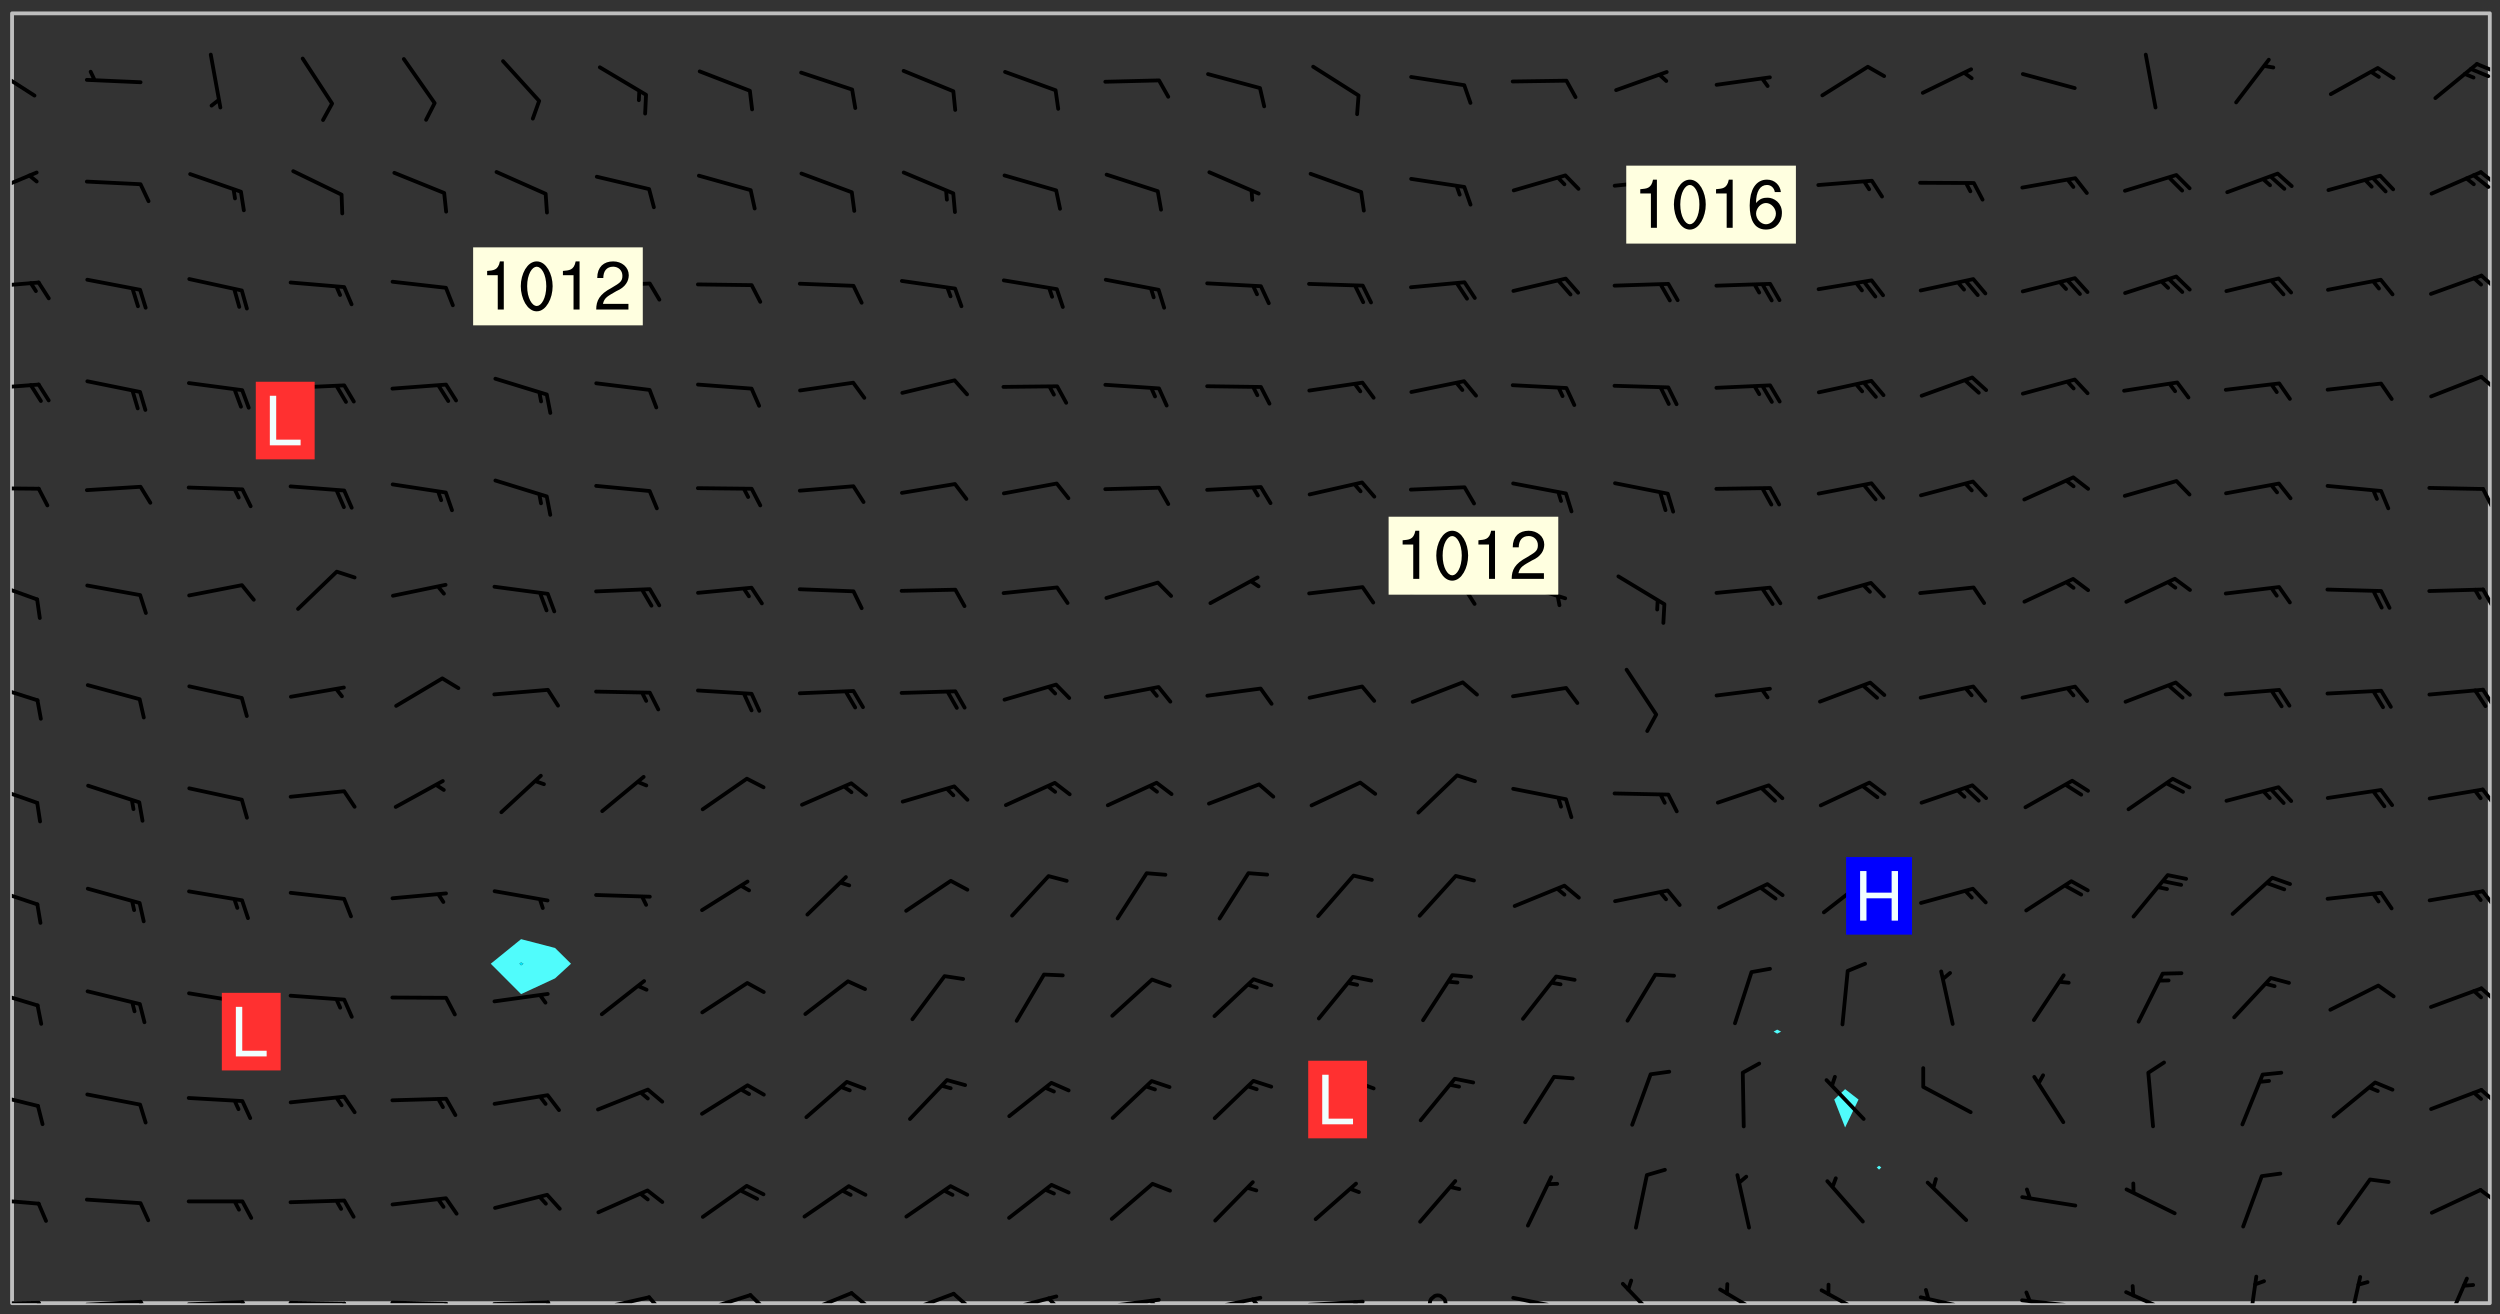 <svg xmlns="http://www.w3.org/2000/svg" role="img" xmlns:xlink="http://www.w3.org/1999/xlink" viewBox="142.45 309.95 326.84 171.84"><rect x="142.45" y="309.95" width="326.84" height="171.84" fill="#333333" stroke="none"/><defs><clipPath id="a"><path d="M144 311.672h1v168.656h-1zm0 0"/></clipPath><clipPath id="b"><path d="M144 311.672h324v168.656H144zm0 0"/></clipPath><clipPath id="c"><path d="M467 311.672h1v168.656h-1zm0 0"/></clipPath><clipPath id="d"><path d="M144 480h4v.328h-4zm0 0"/></clipPath><clipPath id="e"><path d="M147 480h2v.328h-2zm0 0"/></clipPath><clipPath id="f"><path d="M153 479h9v1.328h-9zm0 0"/></clipPath><clipPath id="g"><path d="M160 479h3v1.328h-3zm0 0"/></clipPath><clipPath id="h"><path d="M166 479h9v1.328h-9zm0 0"/></clipPath><clipPath id="i"><path d="M173 479h3v1.328h-3zm0 0"/></clipPath><clipPath id="j"><path d="M180 480h8v.328h-8zm0 0"/></clipPath><clipPath id="k"><path d="M187 480h2v.328h-2zm0 0"/></clipPath><clipPath id="l"><path d="M193 480h9v.328h-9zm0 0"/></clipPath><clipPath id="m"><path d="M200 480h3v.328h-3zm0 0"/></clipPath><clipPath id="n"><path d="M206 479h9v1.328h-9zm0 0"/></clipPath><clipPath id="o"><path d="M213 479h3v1.328h-3zm0 0"/></clipPath><clipPath id="p"><path d="M220 479h8v1.328h-8zm0 0"/></clipPath><clipPath id="q"><path d="M227 479h3v1.328h-3zm0 0"/></clipPath><clipPath id="r"><path d="M233 479h8v1.328h-8zm0 0"/></clipPath><clipPath id="s"><path d="M240 479h3v1.328h-3zm0 0"/></clipPath><clipPath id="t"><path d="M247 478h8v2.328h-8zm0 0"/></clipPath><clipPath id="u"><path d="M253 478h3v2.328h-3zm0 0"/></clipPath><clipPath id="v"><path d="M260 478h8v2.328h-8zm0 0"/></clipPath><clipPath id="w"><path d="M266 478h4v2.328h-4zm0 0"/></clipPath><clipPath id="x"><path d="M273 479h8v1.328h-8zm0 0"/></clipPath><clipPath id="y"><path d="M279 479h2v1.328h-2zm0 0"/></clipPath><clipPath id="z"><path d="M286 479h9v1.328h-9zm0 0"/></clipPath><clipPath id="A"><path d="M292 479h2v1.328h-2zm0 0"/></clipPath><clipPath id="B"><path d="M300 479h8v1.328h-8zm0 0"/></clipPath><clipPath id="C"><path d="M305 479h3v1.328h-3zm0 0"/></clipPath><clipPath id="D"><path d="M313 479h8v1.328h-8zm0 0"/></clipPath><clipPath id="E"><path d="M319 479h2v1.328h-2zm0 0"/></clipPath><clipPath id="F"><path d="M329 479h3v1.328h-3zm0 0"/></clipPath><clipPath id="G"><path d="M340 479h8v1.328h-8zm0 0"/></clipPath><clipPath id="H"><path d="M354 477h6v3.328h-6zm0 0"/></clipPath><clipPath id="I"><path d="M367 478h7v2.328h-7zm0 0"/></clipPath><clipPath id="J"><path d="M380 478h7v2.328h-7zm0 0"/></clipPath><clipPath id="K"><path d="M393 479h8v1.328h-8zm0 0"/></clipPath><clipPath id="L"><path d="M393 478h2v2.328h-2zm0 0"/></clipPath><clipPath id="M"><path d="M406 479h9v1.328h-9zm0 0"/></clipPath><clipPath id="N"><path d="M407 478h2v2.328h-2zm0 0"/></clipPath><clipPath id="O"><path d="M420 478h8v2.328h-8zm0 0"/></clipPath><clipPath id="P"><path d="M436 476h2v4.328h-2zm0 0"/></clipPath><clipPath id="Q"><path d="M449 476h3v4.328h-3zm0 0"/></clipPath><clipPath id="R"><path d="M461 476h5v4.328h-5zm0 0"/></clipPath><clipPath id="S"><path d="M144 466h4v2h-4zm0 0"/></clipPath><clipPath id="T"><path d="M466 465h2v3h-2zm0 0"/></clipPath><clipPath id="U"><path d="M144 452h4v3h-4zm0 0"/></clipPath><clipPath id="V"><path d="M466 452h2v3h-2zm0 0"/></clipPath><clipPath id="W"><path d="M144 439h4v3h-4zm0 0"/></clipPath><clipPath id="X"><path d="M466 438h2v4h-2zm0 0"/></clipPath><clipPath id="Y"><path d="M144 425h4v4h-4zm0 0"/></clipPath><clipPath id="Z"><path d="M466 426h2v3h-2zm0 0"/></clipPath><clipPath id="aa"><path d="M144 412h4v4h-4zm0 0"/></clipPath><clipPath id="ab"><path d="M466 412h2v4h-2zm0 0"/></clipPath><clipPath id="ac"><path d="M144 399h4v3h-4zm0 0"/></clipPath><clipPath id="ad"><path d="M466 399h2v4h-2zm0 0"/></clipPath><clipPath id="ae"><path d="M144 385h4v4h-4zm0 0"/></clipPath><clipPath id="af"><path d="M466 386h2v4h-2zm0 0"/></clipPath><clipPath id="ag"><path d="M144 373h4v2h-4zm0 0"/></clipPath><clipPath id="ah"><path d="M466 373h2v4h-2zm0 0"/></clipPath><clipPath id="ai"><path d="M144 359h4v3h-4zm0 0"/></clipPath><clipPath id="aj"><path d="M466 358h2v4h-2zm0 0"/></clipPath><clipPath id="ak"><path d="M144 346h4v2h-4zm0 0"/></clipPath><clipPath id="al"><path d="M466 345h2v3h-2zm0 0"/></clipPath><clipPath id="am"><path d="M144 332h4v4h-4zm0 0"/></clipPath><clipPath id="an"><path d="M466 332h2v3h-2zm0 0"/></clipPath><clipPath id="ao"><path d="M465 332h3v3h-3zm0 0"/></clipPath><clipPath id="ap"><path d="M144 318h4v5h-4zm0 0"/></clipPath><clipPath id="aq"><path d="M466 318h2v2h-2zm0 0"/></clipPath><clipPath id="ar"><path d="M465 318h3v3h-3zm0 0"/></clipPath><g id="as" clip-path="url(#clip1)"><path fill="#fff" fill-opacity="0" fill-rule="evenodd" d="M0 0h1000v1000H0zm0 0"/><path fill="#d3d3d3" fill-opacity="0" fill-rule="evenodd" d="M162.152 355.867l-.234.293.059.234.117.172.176.234.293.348.113.059.117-.172.059-.234.176-.176.465-.176h.699l.234.293.289.816.059.176.176.23.352.234.699.699.172.176.234.348.234.41.289.582.41.465.23.234.234.176.117.23.176.293.172 1.164v.234l.059.289.059.117.117.117.348.41.117.172.176.176.176.234.117.172.172.352.059.234.234.406.234-.059-.176.176-.059.93h-.582l-.234-.113-.348.113-.117.117-.059.293-.059.176-.117.172-.465.293-.059.234-.059.113v.645l.059.172v.41l.059.059v.406l.059.406.117.176.059.059.23.641-.059.293v.699l-.059.582v.234l-.059.23-.055.352v1.922l.055.117h.426l-.367.117-.023.352.891 1.168 1.742.539 1.34.359v.539l.09.809.535.715 1.52.27.891-.086.09 1.164.535.18 1.16-.18 2.055-.984 1.16-.363 1.879-.176 1.695-.18-.18.719-1.516.086-1.25.09-.805.27-1.074.809.27.719.535.898-.18.625-.266.809.266 1.078.625.898.805.18 1.25-.18-.266.723.098.504.055.293v.172l.059.293v.406l.176.117.352.117h.406l.293-.176.113-.117.059-.117.117-.23.059-.176.352-.465.23-.176.176-.059.176.059.059.176.117.988.055.469.059.172.117.234.176.059.816.059h.289l.117.234.059.406.059.352v1.105l.117.293.117.348.289.699.176.352.582.754.352.176.172.059.469.234.641.465.348.234.293.176.293.055.23.062.816.348.293.176.113.172.352.352.117.176.523.641v.289l.059.352v.348l.059.352.059.289.117.059.172.059h.176l.582.234.176.117.176.289.176.234.113.234.293.23.117.117v.41l.059.055.289.234.234.117.059.117.117.172.059.117.23.234.059.176.234.059.117.059-.117.113-.059.117v.117l-.117.293-.117.289v.582l.176.117.117.059.059.117.117.117.113.059.176.348.059.352.059.406v.176l-.059.176-.117.699v.172l.117.176.293.293h.406l.176.117.117.172.117.293v.234h-.527l-.23-.234h-.234l-.176.059-.059.699.059.348.117.176.176.41.117.23.289.469.176.055h.523l.234.059.758.641.059.293v.234l.059.059.23.348v.352l-.117.172v.293l.293.289.293.176.172.059.293.176.293.117.582.406.289.234.293.176.219.16.016.012.23.176.641.523.176.234.117.176.176.176.113.172v.641l.117.176.469.117.582.117.234.059.23.113.293.117.113.059.586.352.289.172.176.062.176.055.176.059.699.352.289.176.234.055.289.176.234.117.641.406.293.117.172.059.234.059.41.059.23.059.234.117.059.172-.41.176.469.059.059.293.113.234.176.055.234.059.176.059.406.117.641.234.117.172.059.234v.176l-.059.117-.059.406.234.234.117.059.348.117.641.23.176.117.289.117.176.176.234.465.582 1.105.176.176.348.176.176.117.352.117 1.047.523.234.059.465.113.293.059.465.176.758.582.234.234.348.465.176.176.289.234.816.699.293.176.289.289.293.176.293.289.695.641.176.176.293.234.289.234.469.289.641.582.348.234.234.293.348.348.352.465.934.992.348.406.117.176.234.059.113.117.645.176.23.113.234.059.293.176.23.117.934.699.406.406.234.176.406.176.234.117.816.348.348.234.234.117.293.289.23.117.758.352.352.172.23.059.293.117.234.059.871.176h.816l.469.23.172.059.875.699.465.117.293.059.176.059.23.059.469.059.348.059.352.059.406.059h.293l.172.059v.23l.176.176h.293l.348.059.352.059.699.117h.641l.465-.234.293-.176.172-.117.41-.172.289-.176.934-.465.469-.293.523-.293.465-.172.465-.176 1.051-.465.289-.117.41-.117.289-.117.527-.176 1.516-.699.582-.348.289-.059.293-.059.348-.117.875-.23.352-.117h.113l.234-.059.875-.234.234-.059h.812l.352-.059.816-.117.172-.059.352-.055.293-.059.23-.059.816-.176.176-.059h.348l.234-.059.465-.117.758-.172.234-.059h.348l.41-.117.289-.059 1.285-.059h.289l.41-.059.23-.059h.176l.875-.117h.406l.41-.117h.348l.352-.113.871-.059h1.75l1.047.289.41.117.289.117.352.117.289.117 1.051.172.289.059h.293l.293.059.172.059.41.059.172.059.117.059h.117l.117.059.352.059h.113l.41.066 1.922.395 1.926.395 1.52.449 1.695.719 2.145.805 1.605-.719 1.43-.805 1.16-1.078 1.25-.449 3.035-.719 1.875-.359 2.145-1.348 2.234-1.254 2.5-1.258 1.695-.449 1.785-.18 1.16-.27.625.539 1.34-.27.715-.988.984-1.344.445-.18.805-.359 1.875-.539 1.785-.449 1.25-.27 1.16-.09 1.699-.09 1.961-.27 1.25-.09h.539l.625-.09h.891l2.145-.18 2.41-.18 2.59-.09 1.695.18 1.609.09 1.43.359 1.16.719 1.875.988 1.16 1.527.266.715.629.09.355.898.535.539.535 1.527 1.074.359h.535l-.805.535.09 1.707.715 2.695.891.805.895.988.715 1.258 1.785.539 1.52-.18.355 1.344 1.609-.805.98-.539.27.27.316-.215.219-.145.801.449.449-.359h.355l.535-.27.539-.719.535-.27.625-.988 1.16.449.84.371 1.395.617 1.695-.18h1.605l1.785.09.18-1.707.535-1.344.805.27.492.848.402.406-.09.539v.359l.715.449.711-.27h1.43l.359.988.445 1.258.715 1.344 1.25.629 1.695.629.715-.18.18-.539.98-.09.449.359.086 1.258-.266.629-.535.18v.539l.715.984.266.539.984.988.801 1.078-.266.359-.09.898-.625 2.332-.355 2.066-.09 1.793-.18.719-.09.539v1.438l-.98 1.883-.359 1.707-.535.898-.805 1.168-.266.539 2.055 1.254.086.359-.355.539-.09-.18v.809l.09 1.438-.445.715-1.074.094-.266.715.535.898.805.719 1.16.809 1.34.27.445.359-.355.449-1.789-.09-1.25-.449-.715-.719-.625-.09-.176 3.59-.188 1.309h89.359V311.703h-55.27v49.082l.762.125 3.289.543 2.023 2.836v2.754l2.352.332 2.348.332h4.051l-1.379 4.16-2.023.707-2.023.703-.543.344-2.594 1.617-.188.117-2.023-2.078-.73-2.742-2.672-2.078-1.375-3.5-.066-.082-1.957-2.672 2.75-1.418v-49.082H294.422v91.414l.117.031.133.012.074.074.105.047.09.059.086.059.09.059.297.297.059.09.031.117.027.117.016.137-.031.117-.059.09-.059.086-.043.105-.047.102-.027.121v.145l.176.27.148.148.074.086.074.074.043.105.062.09.059.086.043.105.059.09.047.102.043.105.059.086.117.18.074.074.062.086.059.09.043.105.059.09.059.086.062.09.059.09.043.102.117.18.074.074.059.086.074.074.09.059.105.047h.148l.133-.016.133.016.102-.047.074-.074.047-.102-.016-.133v-.148l-.047-.105-.027-.117-.047-.102-.027-.121-.043-.102-.062-.09-.043-.102-.043-.105-.031-.117-.016-.133-.012-.137.086-.059.059-.086.121-.031.043.105.016.133v.117l.059.102.059.09.09.059.148.148.059.09.043.105-.012.102.086.059.105.047.086.059.09.059.074.074-.117.027-.105.047-.086.059-.074.074-.059.09-.062.086-.027.121-.047.102-.043.105-.031.117-.012.133-.016.133v.148l.027.117.047.105.043.102.059.09.074.074.09.059.074.074.09.059.059.09.043.105.047.102.117.031.133.016h.148l.117-.031.105.043.043.105.047.102.027.121L299.5 410l.027.117.031.121.027.117.105.043.102.047.133-.016.148.148.062.086.074.074.07.074.09.062.105.043.102.043.117.031.137.016.117-.031.074-.074.027-.117-.012-.133-.031-.121-.027-.117.043-.105h.117l.09.062.117.027h.148l.133.016h.148l.133.016.133-.016h.148l.133-.016.133-.012.137.012.117-.027.133-.016.191-.059-.059.176-.016.133-.027.121-.016.133-.059.086-.133.016-.105.047-.105.043-.117.031-.117.027-.266.031h-.148l-.133.016-.074.074.059.086.148.148.117.18.074.07.09.062.09.059.086.059.09.059.102.043.105.062.105.043.086.059.105.047.102.043.18.117.059.09-.043.102-.047.105.016.133.223.223.059.09.043.102.031.121.043.102.016.133.031.117.012.137.031.117.148.148.102.043.105.043.117.031.133.016.137.016h.117l.117-.031.09-.059.043-.105.047-.102.043-.105.031-.117.012-.133v-.148l-.012-.133-.016-.133-.031-.117-.043-.105-.047-.105-.043-.102-.043-.105-.016-.133.016-.133.027-.117.031-.117.027-.121.047-.102.09-.059.086-.062.074-.074.09-.059.223-.223.059-.086.074-.074.117-.18.059-.086v-.148l-.074-.074-.102-.047-.105-.043-.102-.043-.059-.09-.047-.105-.027-.117.09-.059.117-.031.102-.043.18-.117.148-.148.012-.133-.012-.105-.09-.059-.133.016h-.148l-.133.016-.133-.016-.121-.031-.086-.059-.074-.074-.059-.09-.062-.086-.117-.18-.059-.086.031-.121.086-.059.121-.031.059-.086v-.121l-.031-.117-.059-.09-.059-.086-.047-.105-.027-.117-.016-.133.059-.09.074-.074.09-.059.117-.18.074-.074.059-.086.148-.148.121-.031.133-.016.133.016.074.074.043.105.016.133-.031.117-.117.031-.133.012-.148.148-.043.105-.047.102-.027.121-.031.117v.148l.031.117.043.105.059.09.074.07.074.074.117.031.121.027.117-.027.133-.016h.117l.09.059.074.074.047.105.059.086.102.047.133.016.105.043.086.059-.012.105-.074.074-.18.117-.059.09-.09.059-.07.074-.074.074-.062.09-.027.117-.016.133.016.133-.016.133v.148l.016.133.027.117.031.121.074.074.09.059.086.059.09.059.117.031v.086l-.102.047-.09.059-.266.031-.117.027h-.148l-.105.043-.102.047-.059.09-.062.234-.012.133-.031.121-.016.133v.293l-.012.133.012.137.016.133.133.016.133.012.121.031.086.059.074.074.047.105.043.102.016.133v.445l-.016.133v.445l.031.266.027.117.016.133.031.117.086.211.031.266v.148l-.031.117-.027.117-.031.121-.027.117-.031.117-.031.121-.012.133-.016.133.09.059.117-.031.102.016.047.105-.031.266v.441l-.043.105-.047.105-.043.102-.043.105-.059.086-.031.121-.043.117-.031.117-.016.133.016.133.059.09.105.047.086.059.059.086-.012.137-.031.117-.043.102v.445l-.016.133v.148l-.031.117-.043.105-.027.117-.047.105-.043.102-.031.121-.027.117-.031.133-.031.117-.027.117-.043.105-.031.117-.031.121-.012.133-.016.133v.297l.027.117v.148l.047.398.027.117.059.09.121.031h.148l.133-.016.059.09v.117l-.059.09-.09.059-.102.043-.105.047-.09.059-.086.059-.137.016-.117-.031-.133-.016-.102.047-.062.086-.012.137-.016.133-.031.117-.027.117-.016.133-.031.121v.297l.016.133.031.117v.148l.012.133v.148l-.027.117-.047.102-.027.121-.031.117-.059.09-.074.074-.102.043-.105.047-.117.027-.121.031-.102-.047.059-.086.105-.047.027-.117.031-.117.027-.121.031-.117v-.148l.016-.133-.031-.117-.043-.105-.105.016-.074.074-.102.043-.09.062-.074.074-.043.102-.016.133-.031.117L304.25 426l-.031.117-.027.117-.031.121-.027.117-.031.117-.043.105-.09.059h-.09l-.117-.031-.031-.086.016-.137-.031-.117v-.148l-.012-.133v-.148l-.062-.234-.027-.121-.043-.102-.047-.105-.059-.086-.059-.09-.043-.105-.062-.086-.148-.148-.07-.074-.105-.047-.105-.043-.102-.043-.297-.297-.09-.074-.086-.059-.105-.043-.09-.062-.086-.059-.105-.043-.09-.059-.086-.062-.074-.07-.105-.047-.086-.059-.105-.043-.09-.062-.102-.043-.105-.043-.086-.059-.105-.047-.105-.043-.102-.047-.09-.059-.102-.043-.105-.043-.09-.062-.117-.027-.133-.016-.133.016H299.75l-.133.016-.117-.031-.09-.059-.074-.074-.09-.059-.102-.047h-.148l-.121-.027-.102-.043-.074-.074-.117-.18-.09-.059-.102-.043-.09-.062-.105-.043-.09-.059-.086-.059-.105-.047-.059-.086-.059-.09-.043-.105-.047-.102-.074-.074-.086-.059-.074-.074-.09-.059-.223-.223-.043-.105-.031-.266.105-.043h.145l.105.043.074.074.09.059.086.059.105.047.09.059.148.148.07.074.148.148.062.086.074.074.086.059.074.074.09.062.09.059.086.059.27.176.102.047.105.043.102.043.047-.074.059-.086.074-.074.07-.074.105.043.074.074.059.09.043.102.047.105.043.105.121.027.117-.027.074-.09.043-.105.059-.09.074-.074.105-.043.117-.027.133.012.09.059.148.148.059.09.043.105.047.102.043.105.043.102.105.047.105.043.133.016.086-.059.059-.09.074-.074.105-.043.117.027.105.047.102.043.105.043.102.047.18.117v.117l-.016.133.016.133.016.137.059.086.102.047.121.027.117.031h.148l.117-.031.059-.09.18-.117.059-.09.074-.074.059-.086.117-.18.18-.117.117.031.09.059.043.074-.016.133v.117l.09.059h.148l.133-.016.133-.012.266-.031.105-.043.117-.031.121-.027.074-.074.07-.074.062-.09-.016-.105-.047-.102-.102-.043-.105-.016-.117.027-.266.031h-.148l-.074-.074-.09-.059-.117-.031-.117-.027-.133-.016h-.148l-.133.016h-.297l-.105-.047-.148-.148-.043-.102-.059-.09.223-.223.086-.059.105-.043.117-.031.133-.016.133.016.137.016.102.043.133-.012.09-.062.102-.043.062-.09-.047-.102-.09-.059-.117-.031-.102-.043-.059-.09-.062-.09v-.117l.016-.133.105-.047.074-.07v-.121l-.09-.059-.031-.117.09-.059.074-.074.043-.105.059-.09.047-.102.016-.133v-.148l-.047-.105-.043-.102-.09-.059-.133-.016-.102-.043-.137-.016-.117-.031h-.445l-.133-.016-.133-.012-.133-.016-.117-.031h-.148l-.133-.016-.133-.012-.266-.031-.121-.043-.086-.059-.074-.074v-.148l.012-.133.105-.047.102-.043.133-.016h.152l.133-.016h.293l.121.031.102.043.09.059.234.062.121-.047.09-.059.102-.043.133-.016.105.043.102.047.133.012.121-.027h.145l.121-.031.117-.027.105-.047.074-.074.086-.059.148-.148.059-.086.047-.105.027-.117.016-.105-.102-.043-.09-.059-.117-.031-.105-.043-.09-.062-.074-.086-.074-.074-.102-.043-.105-.047-.102-.043-.059-.09-.047-.102-.086-.211-.062-.086-.059-.09-.074-.074-.086-.059h-.27l-.117.031-.09.059-.102.043-.133.016-.105-.016-.027-.117-.062-.09-.117-.031-.102-.043-.148-.148-.031-.117-.016-.105.074-.074.18-.117.117-.027.117-.031.137.016.102.043.105.043.102.047.105.043.117.031.133.016.117.027.133.016.105-.016.09-.059-.074-.074-.105-.043-.074-.074-.074-.09-.148-.148-.086-.059-.09-.059-.074-.074-.09-.059-.102-.047-.121-.027-.102-.047-.105-.043-.117-.031-.102-.043-.121-.031h-.148l-.117.031-.105.043-.086.062-.18.117-.086.059-.09.059-.105.047-.086.059-.105.043-.102.043-.105.047-.074.074-.059.09-.059.086-.047.105-.059.086-.074.074-.133-.012-.117-.031h-.117l-.074.074-.09.059-.074.074-.09.059-.086.059-.105.047-.102.043-.137.016-.102-.043-.148-.148-.105-.047h-.086l-.105.047-.102.043-.121.031-.117-.031-.074-.074v-.117l.031-.121.074-.07.059-.09.074-.074.117-.031.105-.043h.293l.133-.016.137-.016.102-.043.09-.059.102-.047.09-.059.133-.012.09.059.133.012.09-.059.086-.059.105-.043.09-.059.086-.062.09-.059.148-.148.059-.086.059-.09.105-.043.133-.016.117.027.121.031.059-.059.059-.09.031-.266.027-.117.105.012.133.016.102-.043.09-.059.059-.09.074-.074.059-.09.047-.102.012-.133-.012-.133-.047-.105-.148-.148-.059-.09-.059-.086-.043-.105v-.445l.016-.133v-.148l.012-.133-.059-.059-.09.059-.102-.043-.18-.117-.086-.059-.062-.09-.059-.09-.074-.074-.086-.059-.121.031-.102.012-.105.047-.086.059-.105.043-.148.148-.09.059-.086.059-.09.062-.105.043-.133.016v-.121l.105-.043.117-.031.074-.07.043-.105v-.148l-.027-.117-.148-.148-.133-.016h-.148l-.117.031-.105.043-.102.043-.09.062-.117.027-.074-.074.012-.133-.043-.102-.043-.105-.09-.059-.117.027-.121.031-.117.031-.102.043-.121.031-.102.043-.105.043-.09.059-.102.016v-.117l.016-.133-.059-.09-.074.043-.148.148-.059.09-.074.074-.047.105-.043.102-.074.074-.059.09-.074.074-.059.086-.074.074-.09.062-.074.07-.074.074-.102.016-.133.016-.105-.043v-.121l.148-.148.043-.102.059-.09.047-.102.043-.105.059-.09.031-.117.043-.102.031-.121.027-.117.047-.105.043-.102.043-.105.074-.07.09-.062.09-.059.102-.043h.297l.266-.031.105-.043-.074-.074-.117-.031-.105-.043-.09-.059-.102-.047-.09-.059-.102-.043-.105-.043-.09-.062-.086-.059-.105-.043-.102-.043-.121-.031-.117-.031-.102-.043L297.5 410.25l-.102-.043-.09-.059-.043-.105-.016-.133.102-.043.133-.016.137.016.133-.016.102-.043.059-.09.016-.105-.09-.059-.074-.074-.102-.043-.09-.059-.148-.148-.043-.105-.016-.133v-.293l-.059-.09-.09-.059-.074-.074-.043-.105-.031-.117-.059-.09-.074-.074-.117-.027-.074-.074-.09-.059-.09-.062-.086-.059-.074-.074-.059-.086-.047-.105-.086-.059-.148-.148-.195-.059-.133.016-.102.043-.074.074-.047.102-.043.105-.059.09-.059.086-.297.297-.09.059h-.086l-.062-.086-.043-.105.031-.117.059-.09.027-.117-.012-.133-.09-.062-.105.047-.117.027-.117.031-.27.176-.102.047-.117.027-.105.047-.09.059-.102.043-.059-.086-.047-.105.016-.133.047-.105.07-.074.074-.07.059-.09v-.148l-.043-.105h-.238l-.102.047-.031.117-.027.117-.031.121-.074.043-.133.016-.074-.047-.043-.102-.043-.105-.047-.102-.043-.105-.121.031-.102.043-.133.016-.117.031-.105.043-.09.059-.102.047-.121.027-.133.016-.102-.043-.059-.09-.047-.105-.043-.102-.043-.105v-.117l.059-.09.086-.059.18-.117.102-.047.105-.043.105-.059.102-.043.09-.062.102-.043.105-.059.102-.047.09-.059.105-.043.102-.043.09-.062.102-.043.137-.016.117.031.102.043.121.031.102.043.105.047.102.043.105.043.102.047.105.043.102.043.105.047.086.059.105.043.117.031.105.043.102.047.09.059.105.043.102.043.105.047.117.027.102.047.121.027h.148l.086-.059.016-.102.059-.09-.027-.117-.074-.074-.117-.18-.074-.074-.09-.074-.18-.117-.086-.059-.105-.043-.102-.047-.27-.176-.059-.09-.074-.074-.059-.09-.043-.102-.031-.117-.016-.137v-.562l-.012-.133-.016-.133-.031-.117-.016-.133-.012-.133-.031-.121-.223-.223-.059-.086-.016-.105.031-.117.133-.016v-91.414H172.992v1.453l-.059.234-.352 1.051-.172.523-.117.348-.176.41-.117.172-.234.293-.23.059h-.352l-.117.059-.23.406v.293l.117.176.23.23.117.234.641.758.293.465.176.234.23.352.234.348.641.816.176.465.172.41.117.695.176.469.117 1.398.059.465v.875l.117 1.047v4.781l-.059.465-.352 1.281-.176.523-.113.41-.352.93L172.934 336l-.234.582-.117.176-.172.348-.176.406-.352.816-.059.293-.113.293-.117.289-.059.176-.117.875-.059.406-.059.117-.059.176-.059.172-.23.527-.117.172v.234l-.117.234-.059.172-.176.586v.289l-.059.176v.293l-.059.113-.059.527v.172l-.055.234v2.621l-.176.816-.117.176-.176.234-.117.172-.113.234-.586.934-.23.289-.293.465-.176.234-.289.352-.352.699-.113.23-.176.41-.176.23-.406.527-.816.699-.293.172-.289.234-.176.117-.176.176-.523.406-.527.176-.172.176-.234.055-.641.176h-.758m12.211 31.023l-1.074.449.359.895 1.25-.715.445-.539-.98-.09"/><path fill="#d3d3d3" fill-opacity="0" fill-rule="evenodd" d="M201.508 416.598h-.895l.449.629.98.359.805-.09.445-.988-.176.09-.715-.355-.895.355m154.621 59.07l-.059-.523v-.293l.113-.293.059-.23.469-.469h.113l.117-.113.117-.059h.176l.234-.059h.348l.234.059.117.059.23.172.059.176.117.582v.293l-.117.176-.172.289-.176.176-.527.523-.23.234-.117.059h-.176l-.117-.059-.406-.293-.176-.117-.117-.059-.059-.113-.055-.117m6.641-10.957l-.059-.172v-1.109l.059-.172.176-.059.172-.059h.176l.234-.059.117.059.059.699-.059.172-.117.176-.117.059-.234.523-.113.059h-.234l-.059-.117m9.613-14.391l-.117-.176v-.699l.293-.875.117-.172.176-.352.113-.23.117-.293.352-.758.117-.23.172-.234h.176l.117-.059h.641l.117.059.234.234.172.113.352.293.117.117.113.176v.113l.117.059.117.117v.699l-.059.176v.23l-.059.176-.348 1.051-.117.23-.117.234-.117.059-.23.234-.641.289h-.875l-.41-.117-.641-.465"/><path fill="none" stroke="#bebebe" stroke-linecap="round" stroke-linejoin="round" stroke-miterlimit="10" stroke-width=".5" d="M467.957 311.695H144.027v168.625h323.93v-168.625"/><g clip-path="url(#a)"><path fill="#fff" fill-opacity="0" fill-rule="evenodd" d="M144 475.891v4.438h.004H144V311.672h.004H144v164.219"/></g><g clip-path="url(#b)"><path fill="#fff" fill-opacity="0" fill-rule="evenodd" d="M144.004 480.328V311.672h66.57v121.059l-3.965 3.215 3.965 3.973 4.441-2.059 2.086-1.914-2.086-2.062-4.441-1.152v-121.059h164.219V444.559l-.465.262.465.266.512-.266-.512-.262V311.672h8.879v140.668l-1.422 1.359 1.422 3.652 1.754-3.652-1.754-1.359V311.672h4.438v150.684l-.301.219.301.289.293-.289-.293-.219v-150.684h79.887v168.656H144.004"/></g><path fill="#50fcfc" fill-rule="evenodd" d="M210.574 439.918l-3.965-3.973 3.965-3.215v3.039l-.215.176.215.215.309-.215-.309-.176v-3.039l4.441 1.152 2.086 2.062-2.086 1.914-4.441 2.059"/><path fill="#00e8fc" fill-rule="evenodd" d="M210.574 436.16l-.215-.215.215-.176.309.176-.309.215"/><path fill="#50fcfc" fill-rule="evenodd" d="M374.793 445.086l-.465-.266.465-.262.512.262-.512.266m8.879 12.266l-1.422-3.652 1.422-1.359 1.754 1.359-1.754 3.652m4.438 5.512l-.301-.289.301-.219.293.219-.293.289"/><g clip-path="url(#c)"><path fill="#fff" fill-opacity="0" fill-rule="evenodd" d="M467.996 480.328H468V311.672h-.004H468v168.656h-.004"/></g><g clip-path="url(#d)"><path fill="none" stroke="#000" stroke-linecap="round" stroke-linejoin="round" stroke-miterlimit="10" stroke-width=".5" d="M147.512 480.277l-7.023.102"/></g><g clip-path="url(#e)"><path fill="none" stroke="#000" stroke-linecap="round" stroke-linejoin="round" stroke-miterlimit="10" stroke-width=".5" d="M147.512 480.277l1.184 2.148"/></g><g clip-path="url(#f)"><path fill="none" stroke="#000" stroke-linecap="round" stroke-linejoin="round" stroke-miterlimit="10" stroke-width=".5" d="M160.824 480.141l-7.02.375"/></g><g clip-path="url(#g)"><path fill="none" stroke="#000" stroke-linecap="round" stroke-linejoin="round" stroke-miterlimit="10" stroke-width=".5" d="M160.824 480.141l1.266 2.102"/></g><g clip-path="url(#h)"><path fill="none" stroke="#000" stroke-linecap="round" stroke-linejoin="round" stroke-miterlimit="10" stroke-width=".5" d="M174.141 480.188l-7.02.281"/></g><g clip-path="url(#i)"><path fill="none" stroke="#000" stroke-linecap="round" stroke-linejoin="round" stroke-miterlimit="10" stroke-width=".5" d="M174.141 480.188l1.238 2.117"/></g><g clip-path="url(#j)"><path fill="none" stroke="#000" stroke-linecap="round" stroke-linejoin="round" stroke-miterlimit="10" stroke-width=".5" d="M187.457 480.383l-7.023-.105"/></g><g clip-path="url(#k)"><path fill="none" stroke="#000" stroke-linecap="round" stroke-linejoin="round" stroke-miterlimit="10" stroke-width=".5" d="M187.457 480.383l1.121 2.184"/></g><g clip-path="url(#l)"><path fill="none" stroke="#000" stroke-linecap="round" stroke-linejoin="round" stroke-miterlimit="10" stroke-width=".5" d="M200.773 480.406l-7.027-.156"/></g><g clip-path="url(#m)"><path fill="none" stroke="#000" stroke-linecap="round" stroke-linejoin="round" stroke-miterlimit="10" stroke-width=".5" d="M200.773 480.406l1.102 2.191"/></g><g clip-path="url(#n)"><path fill="none" stroke="#000" stroke-linecap="round" stroke-linejoin="round" stroke-miterlimit="10" stroke-width=".5" d="M214.086 480.227l-7.023.207"/></g><g clip-path="url(#o)"><path fill="none" stroke="#000" stroke-linecap="round" stroke-linejoin="round" stroke-miterlimit="10" stroke-width=".5" d="M214.086 480.227l1.215 2.129"/></g><g clip-path="url(#p)"><path fill="none" stroke="#000" stroke-linecap="round" stroke-linejoin="round" stroke-miterlimit="10" stroke-width=".5" d="M227.316 479.551l-6.852 1.555"/></g><g clip-path="url(#q)"><path fill="none" stroke="#000" stroke-linecap="round" stroke-linejoin="round" stroke-miterlimit="10" stroke-width=".5" d="M227.316 479.551l1.602 1.859"/></g><g clip-path="url(#r)"><path fill="none" stroke="#000" stroke-linecap="round" stroke-linejoin="round" stroke-miterlimit="10" stroke-width=".5" d="M240.555 479.266l-6.699 2.125"/></g><g clip-path="url(#s)"><path fill="none" stroke="#000" stroke-linecap="round" stroke-linejoin="round" stroke-miterlimit="10" stroke-width=".5" d="M240.555 479.266l1.754 1.715"/></g><g clip-path="url(#t)"><path fill="none" stroke="#000" stroke-linecap="round" stroke-linejoin="round" stroke-miterlimit="10" stroke-width=".5" d="M253.777 479.004l-6.512 2.648"/></g><g clip-path="url(#u)"><path fill="none" stroke="#000" stroke-linecap="round" stroke-linejoin="round" stroke-miterlimit="10" stroke-width=".5" d="M253.777 479.004l1.883 1.574"/></g><g clip-path="url(#v)"><path fill="none" stroke="#000" stroke-linecap="round" stroke-linejoin="round" stroke-miterlimit="10" stroke-width=".5" d="M267.125 479.094l-6.578 2.469"/></g><g clip-path="url(#w)"><path fill="none" stroke="#000" stroke-linecap="round" stroke-linejoin="round" stroke-miterlimit="10" stroke-width=".5" d="M267.125 479.094l1.84 1.625"/></g><g clip-path="url(#x)"><path fill="none" stroke="#000" stroke-linecap="round" stroke-linejoin="round" stroke-miterlimit="10" stroke-width=".5" d="M280.551 479.438l-6.797 1.785"/></g><g clip-path="url(#y)"><path fill="none" stroke="#000" stroke-linecap="round" stroke-linejoin="round" stroke-miterlimit="10" stroke-width=".5" d="M279.559 479.695l.832.902"/></g><g clip-path="url(#z)"><path fill="none" stroke="#000" stroke-linecap="round" stroke-linejoin="round" stroke-miterlimit="10" stroke-width=".5" d="M293.949 479.875l-6.969.906"/></g><g clip-path="url(#A)"><path fill="none" stroke="#000" stroke-linecap="round" stroke-linejoin="round" stroke-miterlimit="10" stroke-width=".5" d="M292.938 480.008l.711 1"/></g><g clip-path="url(#B)"><path fill="none" stroke="#000" stroke-linecap="round" stroke-linejoin="round" stroke-miterlimit="10" stroke-width=".5" d="M307.223 479.617l-6.883 1.426"/></g><g clip-path="url(#C)"><path fill="none" stroke="#000" stroke-linecap="round" stroke-linejoin="round" stroke-miterlimit="10" stroke-width=".5" d="M306.219 479.824l.785.941"/></g><g clip-path="url(#D)"><path fill="none" stroke="#000" stroke-linecap="round" stroke-linejoin="round" stroke-miterlimit="10" stroke-width=".5" d="M320.602 480.121l-7.012.414"/></g><g clip-path="url(#E)"><path fill="none" stroke="#000" stroke-linecap="round" stroke-linejoin="round" stroke-miterlimit="10" stroke-width=".5" d="M319.582 480.184l.641 1.047"/></g><g clip-path="url(#F)"><path fill="none" stroke="#000" stroke-linecap="round" stroke-linejoin="round" stroke-miterlimit="10" stroke-width=".5" d="M331.434 480.328l-.02-.199-.059-.191-.094-.176-.461-.379-.191-.059-.199-.02-.199.02-.191.059-.457.379-.098.176-.059.191-.02.199.02.199.059.191.098.18.457.375.191.059.199.02.199-.02.191-.059.461-.375.094-.18.059-.191.02-.199"/></g><g clip-path="url(#G)"><path fill="none" stroke="#000" stroke-linecap="round" stroke-linejoin="round" stroke-miterlimit="10" stroke-width=".5" d="M340.285 479.625l6.883 1.406"/></g><g clip-path="url(#H)"><path fill="none" stroke="#000" stroke-linecap="round" stroke-linejoin="round" stroke-miterlimit="10" stroke-width=".5" d="M354.613 477.789l4.855 5.082"/></g><path fill="none" stroke="#000" stroke-linecap="round" stroke-linejoin="round" stroke-miterlimit="10" stroke-width=".5" d="M355.32 478.527l.387-1.164"/><g clip-path="url(#I)"><path fill="none" stroke="#000" stroke-linecap="round" stroke-linejoin="round" stroke-miterlimit="10" stroke-width=".5" d="M367.336 478.531l6.039 3.594"/></g><path fill="none" stroke="#000" stroke-linecap="round" stroke-linejoin="round" stroke-miterlimit="10" stroke-width=".5" d="M368.215 479.055l.059-1.227"/><g clip-path="url(#J)"><path fill="none" stroke="#000" stroke-linecap="round" stroke-linejoin="round" stroke-miterlimit="10" stroke-width=".5" d="M380.594 478.637l6.156 3.387"/></g><path fill="none" stroke="#000" stroke-linecap="round" stroke-linejoin="round" stroke-miterlimit="10" stroke-width=".5" d="M381.488 479.129l.016-1.227"/><g clip-path="url(#K)"><path fill="none" stroke="#000" stroke-linecap="round" stroke-linejoin="round" stroke-miterlimit="10" stroke-width=".5" d="M393.559 479.551l6.855 1.555"/></g><g clip-path="url(#L)"><path fill="none" stroke="#000" stroke-linecap="round" stroke-linejoin="round" stroke-miterlimit="10" stroke-width=".5" d="M394.559 479.777l-.324-1.184"/></g><g clip-path="url(#M)"><path fill="none" stroke="#000" stroke-linecap="round" stroke-linejoin="round" stroke-miterlimit="10" stroke-width=".5" d="M406.809 479.945l6.984.766"/></g><g clip-path="url(#N)"><path fill="none" stroke="#000" stroke-linecap="round" stroke-linejoin="round" stroke-miterlimit="10" stroke-width=".5" d="M407.824 480.059l-.453-1.141"/></g><g clip-path="url(#O)"><path fill="none" stroke="#000" stroke-linecap="round" stroke-linejoin="round" stroke-miterlimit="10" stroke-width=".5" d="M420.414 478.883l6.406 2.891"/></g><path fill="none" stroke="#000" stroke-linecap="round" stroke-linejoin="round" stroke-miterlimit="10" stroke-width=".5" d="M421.344 479.305l-.078-1.223"/><g clip-path="url(#P)"><path fill="none" stroke="#000" stroke-linecap="round" stroke-linejoin="round" stroke-miterlimit="10" stroke-width=".5" d="M437.43 476.852l-.996 6.957"/></g><path fill="none" stroke="#000" stroke-linecap="round" stroke-linejoin="round" stroke-miterlimit="10" stroke-width=".5" d="M437.285 477.863l1.152-.418"/><g clip-path="url(#Q)"><path fill="none" stroke="#000" stroke-linecap="round" stroke-linejoin="round" stroke-miterlimit="10" stroke-width=".5" d="M451.012 476.898l-1.531 6.859"/></g><path fill="none" stroke="#000" stroke-linecap="round" stroke-linejoin="round" stroke-miterlimit="10" stroke-width=".5" d="M450.789 477.898l1.184-.328"/><g clip-path="url(#R)"><path fill="none" stroke="#000" stroke-linecap="round" stroke-linejoin="round" stroke-miterlimit="10" stroke-width=".5" d="M464.961 477.105l-2.801 6.445"/></g><path fill="none" stroke="#000" stroke-linecap="round" stroke-linejoin="round" stroke-miterlimit="10" stroke-width=".5" d="M464.555 478.043l1.223-.098"/><g clip-path="url(#S)"><path fill="none" stroke="#000" stroke-linecap="round" stroke-linejoin="round" stroke-miterlimit="10" stroke-width=".5" d="M147.5 467.312l-7-.598"/></g><path fill="none" stroke="#000" stroke-linecap="round" stroke-linejoin="round" stroke-miterlimit="10" stroke-width=".5" d="M147.5 467.312l.965 2.254m12.355-2.32l-7.012-.465m7.012.465l1.008 2.238m12.316-2.469h-7.027m7.027 0l1.152 2.164m-2.176-2.164l.574 1.082m13.762-1.195l-7.023.223m7.023-.223l1.223 2.125m-2.246-2.094l.613 1.062m13.703-1.391l-6.98.816m6.98-.816l1.395 2.02m-2.41-1.898l.699 1.008m13.551-1.578l-6.816 1.715m6.816-1.715l1.645 1.82m-2.637-1.57l.82.91m13.289-1.73l-6.422 2.855m6.422-2.855l1.934 1.512M226.168 466l.965.758m12.941-1.773l-5.738 4.059m5.738-4.059l2.191 1.105m-3.027-.516l2.191 1.105m11.988-1.656l-5.793 3.98m5.793-3.98l2.176 1.133m-3.02-.555l1.086.566m13.066-1.148l-5.781 3.988m5.781-3.988l2.18 1.125m-3.02-.547l1.09.566m12.949-1.309l-5.551 4.316m5.551-4.316l2.238 1.004m-3.047-.375l1.121.504m12.891-1.266l-5.328 4.582m5.328-4.582l2.285.891m10.824-1.109l-4.914 5.02m4.199-4.289l1.176.344m13.035-.887l-5.277 4.645m4.508-3.969l1.148.434m12.598-1.445l-4.598 5.316m3.926-4.543l1.199.273m12.012-1.555l-3.047 6.332m2.602-5.41l1.227-.051m11.727-1.145l-1.434 6.879m1.434-6.879l2.355-.688m9.48.695l1.523 6.863m-1.301-5.863l.934-.797m10.602.59l4.641 5.277m-3.965-4.508l.43-1.148m12.012.566l5.035 4.902m-4.301-4.188l.34-1.18m11.289 2.363l6.938 1.105m-5.93-.945l-.398-1.16m13.027-.008l6.293 3.121m-5.375-2.668l-.035-1.227m16.797-.961l-2.434 6.59m2.434-6.59l2.43-.332m11.719.773l-4.102 5.707m4.102-5.707l2.43.328m12.02 1.039L460.379 468.5"/><g clip-path="url(#T)"><path fill="none" stroke="#000" stroke-linecap="round" stroke-linejoin="round" stroke-miterlimit="10" stroke-width=".5" d="M466.746 465.527L468.707 467"/></g><g clip-path="url(#U)"><path fill="none" stroke="#000" stroke-linecap="round" stroke-linejoin="round" stroke-miterlimit="10" stroke-width=".5" d="M147.41 454.539l-6.82-1.68"/></g><path fill="none" stroke="#000" stroke-linecap="round" stroke-linejoin="round" stroke-miterlimit="10" stroke-width=".5" d="M147.41 454.539l.602 2.379m12.754-2.555l-6.902-1.328m6.902 1.328l.723 2.344m12.648-2.809l-7.016-.402m7.016.402l1.027 2.23m-2.047-2.289l.512 1.117m13.809-1.629l-6.984.742m6.984-.742l1.375 2.031m-2.391-1.922l.688 1.016m13.664-.855l-7.023.203m7.023-.203l1.211 2.133m-2.234-2.102l.605 1.066m13.688-1.562l-6.934 1.133m6.934-1.133l1.488 1.949m-2.496-1.785l.742.977m13.375-1.875L220.629 455m6.523-2.602l1.875 1.582m-2.824-1.203l.938.789m13.043-1.73l-5.957 3.727m5.957-3.727l2.125 1.223m-2.992-.684l1.062.613m12.789-1.598l-5.297 4.617m5.297-4.617l2.293.875m-3.062-.203l1.145.438m12.715-1.348l-4.844 5.09m4.844-5.09l2.363.66m-3.066.082l1.18.328m13.172-.703l-5.512 4.355m5.512-4.355l2.25.988m-3.051-.355l1.125.496m12.789-1.363l-5.109 4.824m5.109-4.824l2.324.785m-3.066-.082l1.16.391m12.875-1.117l-5.062 4.875m5.062-4.875l2.332.758m-3.07-.051l1.168.383m12.992-.973l-5.277 4.641m5.277-4.641l2.297.867m-3.062-.191l1.145.434m12.527-1.504l-4.461 5.43m4.461-5.43l2.406.484m-3.055.305l1.203.242m12.418-1.281l-3.773 5.93m3.773-5.93l2.445.191m10.188-.527L355.836 457m2.41-6.602l2.434-.336m9.613.125l.125 7.023m-.125-7.023l2.148-1.191m8.801 2.164l4.855 5.078m-4.148-4.34l.387-1.164m11.551 1.312l6.199 3.305m-6.199-3.305v-2.453m14.516 1.148l3.797 5.914m-3.242-5.055l.598-1.07m13.754-.332l.617 7m-.617-7l2.055-1.34m12.891 1.582l-2.645 6.512m2.645-6.512l2.438-.25m-2.824 1.199l1.223-.125m13.875.207l-5.434 4.453m5.434-4.453l2.262.941m-3.055-.297l1.133.473m13.543-.141l-6.57 2.496"/><g clip-path="url(#V)"><path fill="none" stroke="#000" stroke-linecap="round" stroke-linejoin="round" stroke-miterlimit="10" stroke-width=".5" d="M466.848 452.449l1.844 1.617"/></g><path fill="none" stroke="#000" stroke-linecap="round" stroke-linejoin="round" stroke-miterlimit="10" stroke-width=".5" d="M465.891 452.812l.922.809"/><g clip-path="url(#W)"><path fill="none" stroke="#000" stroke-linecap="round" stroke-linejoin="round" stroke-miterlimit="10" stroke-width=".5" d="M147.363 441.398l-6.727-2.027"/></g><path fill="none" stroke="#000" stroke-linecap="round" stroke-linejoin="round" stroke-miterlimit="10" stroke-width=".5" d="M147.363 441.398l.477 2.406m12.891-2.59l-6.828-1.664m6.828 1.664l.605 2.379m-1.602-2.621l.305 1.191m14.059-1.211l-6.934-1.141m6.934 1.141l.785 2.324m-1.793-2.488l.391 1.16m13.969-1.309l-7.008-.516m7.008.516l.988 2.246m-2.008-2.32l.496 1.125m13.848-1.289l-7.027-.039m7.027.039l1.141 2.176m12.141-2.68l-6.961.969m5.949-.828l.719.996m12.895-2.82l-5.531 4.336m4.727-3.703l1.121.496m13.176-.879l-5.887 3.84m5.887-3.84l2.148 1.184m11.012-1.406l-5.574 4.281m5.574-4.281l2.23 1.02m10.398-1.695l-4.203 5.633m4.203-5.633l2.426.371m10.574-.578l-3.574 6.051m3.574-6.051l2.449.109m11.676.547l-5.195 4.734m5.195-4.734l2.312.828m10.961-.871l-5.113 4.82m5.113-4.82l2.324.789m-3.066-.086l1.16.391m12.57-1.402l-4.453 5.438m4.453-5.438l2.402.484m-3.051.309l1.203.242m12.445-1.262l-3.828 5.891m3.828-5.891l2.445.215m-3 .641l1.223.109m12.902-.785l-4.336 5.531m4.336-5.531l2.414.434m-3.047.371l1.211.215m12.387-1.262l-3.637 6.016m3.637-6.016l2.449.137m10.129-.473l-2.164 6.688m2.164-6.688l2.414-.43m10.16.277l-.684 6.992m.684-6.992l2.27-.938m9.953 1.004l1.504 6.863m-1.285-5.867l.938-.793m14.855.301l-3.891 5.852m3.324-5l1.223.121m12.289-1.188l-3.148 6.281m3.148-6.281l2.453-.059m-2.91.973l1.227-.027m13.367-.316l-4.793 5.141m4.793-5.141l2.371.637m-3.07.113l1.188.316m13.566-.078l-6.273 3.164m6.273-3.164l2.004 1.418m11.473-1.051l-6.594 2.434"/><g clip-path="url(#X)"><path fill="none" stroke="#000" stroke-linecap="round" stroke-linejoin="round" stroke-miterlimit="10" stroke-width=".5" d="M466.859 439.168l1.828 1.633"/></g><path fill="none" stroke="#000" stroke-linecap="round" stroke-linejoin="round" stroke-miterlimit="10" stroke-width=".5" d="M465.898 439.52l.914.82"/><g clip-path="url(#Y)"><path fill="none" stroke="#000" stroke-linecap="round" stroke-linejoin="round" stroke-miterlimit="10" stroke-width=".5" d="M147.332 428.184l-6.664-2.23"/></g><path fill="none" stroke="#000" stroke-linecap="round" stroke-linejoin="round" stroke-miterlimit="10" stroke-width=".5" d="M147.332 428.184l.406 2.418m12.965-2.598l-6.773-1.871m6.773 1.871l.535 2.395m-1.523-2.668l.27 1.199m14.109-1.277l-6.93-1.168m6.93 1.168l.777 2.328m-1.785-2.5l.391 1.164m13.961-1.18l-6.984-.793m6.984.793l.898 2.285m12.422-3l-6.996.637m5.98-.543l.672 1.027m13.621-.195l-6.922-1.215m5.914 1.039l.383 1.164m13.992-1.484l-7.023-.223m6 .191l.543 1.098m13.258-3.047l-5.949 3.738m5.086-3.195l1.062.613m12.66-1.738l-5.035 4.902m4.301-4.188l1.168.371m13.281-.594l-5.836 3.918m5.836-3.918l2.164 1.16m10.617-1.781l-4.766 5.164m4.766-5.164l2.371.621m10.457-.996l-3.797 5.91m3.797-5.91l2.445.199m10.859-.207l-3.773 5.93m3.773-5.93l2.445.188m11.293.129l-4.621 5.293m4.621-5.293l2.391.559m10.973-.516l-4.719 5.207m4.719-5.207l2.379.598m11.828.676l-6.504 2.66m6.504-2.66l1.887 1.57m-2.832-1.184l.945.785m13.508-.539l-6.887 1.395m6.887-1.395l1.559 1.895m-2.559-1.691l.777.945m13.254-1.984l-6.32 3.066m6.32-3.066l1.984 1.445m-2.902-1l1.98 1.445m11.867-2.516l-5.547 4.316m5.547-4.316l2.238 1.004m-3.047-.375l1.121.5m13.617.102l-6.777 1.855m6.777-1.855l1.684 1.785m-2.668-1.516l.84.891m13.02-2.145l-5.898 3.824m5.898-3.824l2.145 1.195m-3.004-.637l2.145 1.191m11.316-2.551l-4.469 5.426m4.469-5.426l2.402.488m-3.055.301l2.406.488m-3.055.301l1.203.246m13.777-1.477l-5.199 4.73m5.199-4.73l2.309.824m-3.066-.137l2.309.828m12.656.465l-6.984.77m6.984-.77l1.383 2.027m-2.398-1.914l.691 1.012m13.609-1.332l-6.926 1.184"/><g clip-path="url(#Z)"><path fill="none" stroke="#000" stroke-linecap="round" stroke-linejoin="round" stroke-miterlimit="10" stroke-width=".5" d="M467.023 426.477l1.5 1.941"/></g><path fill="none" stroke="#000" stroke-linecap="round" stroke-linejoin="round" stroke-miterlimit="10" stroke-width=".5" d="M466.016 426.648l.75.973"/><g clip-path="url(#aa)"><path fill="none" stroke="#000" stroke-linecap="round" stroke-linejoin="round" stroke-miterlimit="10" stroke-width=".5" d="M147.316 414.914l-6.633-2.324"/></g><path fill="none" stroke="#000" stroke-linecap="round" stroke-linejoin="round" stroke-miterlimit="10" stroke-width=".5" d="M147.316 414.914l.371 2.426m12.969-2.5l-6.684-2.172m6.684 2.172l.426 2.414m-1.398-2.73l.215 1.207m14.164-1.234l-6.867-1.484m6.867 1.484l.672 2.359m12.707-3.465l-6.992.727m6.992-.727l1.367 2.035m11.531-3.367l-6.156 3.387m5.258-2.891l1.027.668m12.688-1.855l-5.16 4.77m4.41-4.074l1.156.406m13.035-.953l-5.414 4.477m4.629-3.824l1.133.465m13.148-.883l-5.777 4.004m5.777-4.004l2.18 1.125m11.469-.523l-6.441 2.805m6.441-2.805l1.922 1.523m-2.859-1.117l.961.762m13.438-.762l-6.738 1.992m6.738-1.992l1.723 1.75m-2.703-1.461l.863.875m13.262-1.625l-6.395 2.91m6.395-2.91l1.945 1.496m-2.875-1.07l.973.746m13.266-1.188l-6.379 2.945m6.379-2.945l1.953 1.484m-2.883-1.055l.977.742m13.359-.957l-6.562 2.516m6.562-2.516l1.852 1.609m11.363-1.844l-6.363 2.984m6.363-2.984l1.961 1.473m10.707-2.414l-5.066 4.867m5.066-4.867l2.332.762m11.895 2.352l-6.895-1.359m6.895 1.359l.711 2.348m-1.711-2.547l.355 1.176m14.027-1.582l-7.027-.148m7.027.148l1.105 2.191m-2.129-2.211l.555 1.094m13.598-2.281l-6.652 2.262m6.652-2.262l1.785 1.684m-2.754-1.352l1.789 1.68m12.348-2.371l-6.363 2.98m6.363-2.98l1.965 1.477m-2.891-1.043l1.965 1.477m12.418-1.555l-6.645 2.273m6.645-2.273l1.793 1.676m-2.758-1.348l1.789 1.68m-2.758-1.348l.898.84m14.086-2.098l-6.113 3.465m6.113-3.465l2.07 1.316m-2.961-.812l2.07 1.316m11.973-2.078l-5.789 3.984m5.789-3.984l2.176 1.133m-3.02-.555l2.18 1.133m12.484-.605l-6.801 1.773m6.801-1.773l1.66 1.805m-2.648-1.547l1.66 1.805m-2.652-1.547l.832.902m14.539-1.055l-6.949 1.043m6.949-1.043l1.461 1.973m-2.473-1.82l1.461 1.973m12.855-2.188l-6.93 1.172"/><g clip-path="url(#ab)"><path fill="none" stroke="#000" stroke-linecap="round" stroke-linejoin="round" stroke-miterlimit="10" stroke-width=".5" d="M467.027 413.168l1.496 1.945"/></g><path fill="none" stroke="#000" stroke-linecap="round" stroke-linejoin="round" stroke-miterlimit="10" stroke-width=".5" d="M466.02 413.34l.746.969"/><g clip-path="url(#ac)"><path fill="none" stroke="#000" stroke-linecap="round" stroke-linejoin="round" stroke-miterlimit="10" stroke-width=".5" d="M147.348 401.504l-6.695-2.133"/></g><path fill="none" stroke="#000" stroke-linecap="round" stroke-linejoin="round" stroke-miterlimit="10" stroke-width=".5" d="M147.348 401.504l.441 2.414m12.918-2.559l-6.781-1.84m6.781 1.84L161.25 403.75m12.812-2.551l-6.863-1.52m6.863 1.52l.656 2.363m12.688-3.727l-6.922 1.207m5.914-1.031l.754.969m13.129-2.34l-6.039 3.594m6.039-3.594l2.098 1.273m11.699.227l-7.004.594m7.004-.594l1.328 2.062m11.996-1.695l-7.023-.141m7.023.141l1.109 2.191m-2.129-2.211l.551 1.094m13.777-.926l-7.012-.434m7.012.434l1.016 2.23m-2.035-2.293l1.016 2.23m13.324-2.535l-7.02.301m7.02-.301l1.242 2.113m-2.266-2.07l1.246 2.113m13.094-2.113l-7.023.211m7.023-.211l1.215 2.133m-2.238-2.102l1.219 2.133m12.98-3.043l-6.746 1.973m6.746-1.973l1.715 1.754m-2.695-1.469l.855.879m13.52-.844l-6.902 1.328m6.902-1.328l1.539 1.91m-2.547-1.715l.773.953m13.578-.949l-6.965.934m6.965-.934l1.43 1.992m11.84-2.262l-6.871 1.469m6.871-1.469l1.578 1.879m11.574-2.418l-6.547 2.551m6.547-2.551l1.859 1.598m11.656-.867l-6.945 1.086m6.945-1.086l1.473 1.965m10.305 1.512l-3.871-5.863m3.871 5.863l-1.172 2.152m16.039-5.527l-6.973.883m5.957-.754l.707 1.004m13.422-1.934l-6.57 2.484m6.57-2.484l1.844 1.621M386 399.559l1.844 1.617m12.578-1.473l-6.871 1.469m6.871-1.469L402 401.582m-2.578-1.664l.789.938m13.527-1.141l-6.875 1.445m6.875-1.445l1.574 1.883m-2.574-1.672l.789.941m13.371-1.688l-6.562 2.516m6.562-2.516l1.852 1.609m-2.809-1.242l1.852 1.609m12.641-1.008l-7.004.582m7.004-.582l1.328 2.062m-2.348-1.98l1.328 2.062m13.012-2.039l-7.016.367m7.016-.367l1.266 2.105m-2.285-2.051l1.262 2.102m13.066-2.289l-7 .633"/><g clip-path="url(#ad)"><path fill="none" stroke="#000" stroke-linecap="round" stroke-linejoin="round" stroke-miterlimit="10" stroke-width=".5" d="M467.062 400.121l1.34 2.055"/></g><path fill="none" stroke="#000" stroke-linecap="round" stroke-linejoin="round" stroke-miterlimit="10" stroke-width=".5" d="M466.043 400.215l1.344 2.051"/><g clip-path="url(#ae)"><path fill="none" stroke="#000" stroke-linecap="round" stroke-linejoin="round" stroke-miterlimit="10" stroke-width=".5" d="M147.305 388.316l-6.609-2.387"/></g><path fill="none" stroke="#000" stroke-linecap="round" stroke-linejoin="round" stroke-miterlimit="10" stroke-width=".5" d="M147.305 388.316l.348 2.43m13.121-2.996l-6.914-1.254m6.914 1.254l.746 2.34m12.559-3.637l-6.898 1.344m6.898-1.344l1.547 1.906m10.852-3.672l-5.062 4.871m5.062-4.871l2.332.762m11.891.961l-6.879 1.426m5.879-1.219l.785.945m13.574.023l-6.965-.926m6.965.926l.855 2.297m-1.871-2.434l.859 2.301m13.5-2.773l-7.023.293m7.023-.293l1.238 2.117m-2.262-2.074l1.242 2.117m13.082-2.348l-6.996.668m6.996-.668l1.352 2.047m-2.371-1.949l.68 1.023m13.668-.652l-7.023-.27m7.023.27l1.07 2.207m12.246-2.418l-7.023.152m7.023-.152l1.199 2.145m12.098-2.438l-6.988.738m6.988-.738l1.375 2.031m11.812-2.668l-6.734 2.012m6.734-2.012l1.723 1.746m11.312-2.422l-6.172 3.363m5.273-2.875l1.023.676m13.594.105l-6.98.824m6.98-.824l1.398 2.016m11.93-1.887l-7.004.566m7.004-.566l1.32 2.066m11.844-.734l-6.707-2.098m5.73 1.793l.227 1.207m13.719-.133l-6.012-3.633m6.012 3.633l-.133 2.449m-.742-2.98l-.066 1.227m14.746-2.855l-6.992.684m6.992-.684l1.359 2.043m-2.375-1.945l1.359 2.043m12.855-2.762l-6.758 1.926m6.758-1.926l1.699 1.77m-2.684-1.488l.852.883m13.562-.566l-6.988.73m6.988-.73l1.371 2.035m11.633-3.156l-6.367 2.977m6.367-2.977l1.961 1.473m-2.887-1.043l.98.738m13.25-1.188l-6.348 3.012m6.348-3.012l1.973 1.465m-2.895-1.027l.984.73m13.566-.086l-6.973.848m6.973-.848l1.406 2.012m-2.418-1.891l.699 1.008m13.652-.609l-7.023-.191m7.023.191l1.094 2.199m-2.113-2.227l1.09 2.199m13.246-2.367l-7.023.199"/><g clip-path="url(#af)"><path fill="none" stroke="#000" stroke-linecap="round" stroke-linejoin="round" stroke-miterlimit="10" stroke-width=".5" d="M467.074 387.023l1.211 2.137"/></g><path fill="none" stroke="#000" stroke-linecap="round" stroke-linejoin="round" stroke-miterlimit="10" stroke-width=".5" d="M466.051 387.055l.605 1.066"/><g clip-path="url(#ag)"><path fill="none" stroke="#000" stroke-linecap="round" stroke-linejoin="round" stroke-miterlimit="10" stroke-width=".5" d="M147.512 373.844l-7.023-.07"/></g><path fill="none" stroke="#000" stroke-linecap="round" stroke-linejoin="round" stroke-miterlimit="10" stroke-width=".5" d="M147.512 373.844l1.133 2.18m12.176-2.434l-7.012.438m7.012-.438l1.285 2.09m12.035-1.754l-7.023-.238m7.023.238l1.078 2.207m-2.098-2.242l.539 1.105m13.789-.918l-7.008-.539m7.008.539l.98 2.25m-2-2.328l.98 2.25m13.324-1.91l-6.945-1.062m6.945 1.062l.809 2.316m-1.82-2.469l.406 1.156m13.801-.496l-6.711-2.078m6.711 2.078l.461 2.41m-1.438-2.711l.23 1.203m14.203-1.605l-6.992-.672m6.992.672l.941 2.266m12.391-2.562l-7.027-.078m7.027.078l1.129 2.176m-2.152-2.188l.566 1.09m13.762-1.406l-7.004.578m7.004-.578l1.324 2.062m11.953-2.352l-6.93 1.156m6.93-1.156l1.492 1.949m11.812-2.016l-6.91 1.289m6.91-1.289l1.527 1.918m11.844-1.367l-7.023.188m7.023-.188l1.211 2.133m12.102-2.223l-7.016.367m7.016-.367l1.266 2.102m-2.285-2.047l.629 1.051m13.621-1.703l-6.848 1.562m6.848-1.562l1.605 1.855m-2.602-1.629l.805.93m13.594-.527l-7.02.305m7.02-.305l1.242 2.117m12.012-1.309l-6.902-1.312m6.902 1.312l.727 2.344m-1.73-2.535l.363 1.172m13.953-.953l-6.895-1.367m6.895 1.367l.707 2.348m-1.711-2.547l.707 2.348m13.68-2.887l-7.027.105m7.027-.105l1.184 2.152m-2.207-2.137l1.184 2.148m13.09-2.781l-6.898 1.344m6.898-1.344l1.543 1.902m-2.547-1.707l1.543 1.906m12.723-2.332l-6.793 1.805m6.793-1.805l1.668 1.797m-2.656-1.535l.836.898m13.273-1.707l-6.402 2.898m6.402-2.898l1.941 1.5m-2.875-1.078l.973.75m13.449-.691l-6.754 1.938m6.754-1.938l1.707 1.766m11.688-1.434l-6.91 1.273m6.91-1.273l1.523 1.922m-2.527-1.734l.762.961m13.602-.18l-6.996-.664m6.996.664l.941 2.266m-1.961-2.363l.473 1.133m13.875-1.297l-7.023-.141"/><g clip-path="url(#ah)"><path fill="none" stroke="#000" stroke-linecap="round" stroke-linejoin="round" stroke-miterlimit="10" stroke-width=".5" d="M467.074 373.879l1.109 2.191"/></g><g clip-path="url(#ai)"><path fill="none" stroke="#000" stroke-linecap="round" stroke-linejoin="round" stroke-miterlimit="10" stroke-width=".5" d="M147.504 360.227l-7.008.535"/></g><path fill="none" stroke="#000" stroke-linecap="round" stroke-linejoin="round" stroke-miterlimit="10" stroke-width=".5" d="M147.504 360.227l1.312 2.07m-2.332-1.992l1.312 2.07m12.961-1.184l-6.887-1.395m6.887 1.395l.699 2.352m-1.699-2.555l.699 2.352m13.656-2.383l-6.965-.926m6.965.926l.855 2.297m-1.867-2.434l.855 2.301m13.496-2.789l-7.02.324m7.02-.324l1.254 2.113m-2.273-2.066l1.25 2.113m13.082-2.262l-7.008.527m7.008-.527l1.309 2.074m-2.328-2l1.309 2.074m12.879-.855l-6.719-2.062m6.719 2.062l.465 2.41m-1.441-2.711l.234 1.207m14.188-1.504l-6.977-.867m6.977.867l.875 2.293m12.457-2.461l-7.008-.531m7.008.531l.984 2.246m12.301-3.02L247.043 361m6.953-1.016l1.453 1.977m11.801-2.289l-6.832 1.641m6.832-1.641l1.629 1.836m11.785-1.055l-7.027.078m7.027-.078l1.176 2.156m-2.199-2.145l.59 1.078m13.742-.812l-7.012-.473m7.012.473l1.004 2.238m-2.023-2.309l.5 1.121m13.84-1.238l-7.023-.098m7.023.098l1.121 2.18m-2.141-2.195l.559 1.09m13.738-1.641l-6.949 1.035m6.949-1.035l1.461 1.973m-2.473-1.824l.73.988m13.562-1.328l-6.883 1.414m6.883-1.414l1.566 1.891m-2.566-1.684l.781.945m13.602-.258l-7.016-.371m7.016.371l1.035 2.223m-2.055-2.277l.516 1.109m13.824-1.137l-7.027-.211m7.027.211l1.086 2.199m-2.109-2.23l1.086 2.199m13.25-2.434l-7.02.32m7.02-.32l1.25 2.113m-2.273-2.066l1.25 2.113m-2.27-2.066l.625 1.055m14.656-1.738l-6.867 1.5m6.867-1.5l1.586 1.871m-2.586-1.652l1.586 1.871m-2.586-1.652l.793.934m14.395-1.812l-6.613 2.387m6.613-2.387l1.816 1.648m-2.781-1.301l1.82 1.645m12.543-1.723l-6.781 1.844m6.781-1.844l1.68 1.789m-2.664-1.52l.84.895m13.543-.781l-6.945 1.078m6.945-1.078l1.469 1.965m-2.48-1.809l.734.984m13.609-1.016l-6.98.832m6.98-.832l1.398 2.016m-2.414-1.895l.699 1.008m13.633-1.113l-6.98.801m6.98-.801l1.391 2.02m11.703-2.902l-6.543 2.562"/><g clip-path="url(#aj)"><path fill="none" stroke="#000" stroke-linecap="round" stroke-linejoin="round" stroke-miterlimit="10" stroke-width=".5" d="M466.832 359.211l1.863 1.602"/></g><g clip-path="url(#ak)"><path fill="none" stroke="#000" stroke-linecap="round" stroke-linejoin="round" stroke-miterlimit="10" stroke-width=".5" d="M147.5 346.887l-7 .582"/></g><path fill="none" stroke="#000" stroke-linecap="round" stroke-linejoin="round" stroke-miterlimit="10" stroke-width=".5" d="M147.5 346.887l1.328 2.066m-2.344-1.98l.66 1.031m13.621-.168l-6.902-1.316m6.902 1.316l.727 2.344m-1.73-2.535l.727 2.344m13.574-2.062l-6.867-1.496m6.867 1.496l.664 2.359m-1.664-2.578l.668 2.363m13.715-2.594l-7-.594m7 .594l.965 2.254m-1.984-2.344l.484 1.129m13.84-.941l-6.98-.793m6.98.793l.902 2.285m12.422-2.988l-7 .613m7-.613l1.34 2.059m11.984-1.914l-7.02.324m7.02-.324l1.254 2.109m12.066-1.898l-7.027-.094m7.027.094l1.125 2.18m12.188-2.09l-7.02-.277m7.02.277l1.066 2.211m12.215-1.852l-6.953-.996m6.953.996l.832 2.309m-1.844-2.453l.418 1.156m13.898-.934l-6.934-1.152m6.934 1.152l.781 2.328m-1.789-2.496l.387 1.164m13.922-.914l-6.902-1.316m6.902 1.316l.727 2.344m-1.73-2.535l.363 1.172m14.012-1.453l-7.016-.371m7.016.371l1.035 2.227m-2.055-2.281l.516 1.113m13.824-1.133l-7.023-.223m7.023.223l1.082 2.199m-2.105-2.23l1.082 2.199m13.242-2.605l-6.996.652m6.996-.652l1.348 2.051m-2.367-1.953l1.348 2.047m12.906-2.625l-6.84 1.613m6.84-1.613l1.621 1.844m-2.613-1.609l1.617 1.844m12.785-1.387l-7.023.23m7.023-.23l1.223 2.129m-2.246-2.094l1.223 2.125m13.113-2.164l-7.023.238m7.023-.238l1.223 2.129m-2.242-2.094l1.223 2.129m-2.246-2.094l.613 1.062m14.699-1.59l-6.934 1.152m6.934-1.152l1.492 1.949m-2.5-1.781l1.492 1.949m-2.5-1.781l.746.977m14.555-1.48l-6.871 1.488m6.871-1.488l1.582 1.875m-2.582-1.656l1.582 1.871m-2.582-1.656l.793.938m14.492-1.492l-6.812 1.73m6.812-1.73l1.648 1.816m-2.641-1.566l1.652 1.816m-2.641-1.562l.824.906m14.41-1.625l-6.688 2.16m6.688-2.16l1.762 1.707m-2.734-1.391l1.762 1.707m-2.734-1.395l.879.855m14.453-1.227l-6.832 1.648m6.832-1.648l1.629 1.832m-2.625-1.594l1.629 1.836m12.719-1.91l-6.902 1.316m6.902-1.316l1.535 1.91m-2.539-1.719l.766.957m13.406-1.684l-6.609 2.387"/><g clip-path="url(#al)"><path fill="none" stroke="#000" stroke-linecap="round" stroke-linejoin="round" stroke-miterlimit="10" stroke-width=".5" d="M466.867 345.984l1.82 1.648"/></g><path fill="none" stroke="#000" stroke-linecap="round" stroke-linejoin="round" stroke-miterlimit="10" stroke-width=".5" d="M465.906 346.332l.906.824"/><g clip-path="url(#am)"><path fill="none" stroke="#000" stroke-linecap="round" stroke-linejoin="round" stroke-miterlimit="10" stroke-width=".5" d="M147.242 332.504l-6.484 2.719"/></g><path fill="none" stroke="#000" stroke-linecap="round" stroke-linejoin="round" stroke-miterlimit="10" stroke-width=".5" d="M146.297 332.898l.949.777m13.578.359l-7.02-.344m7.02.344l1.047 2.219m12.078-1.238l-6.637-2.305m6.637 2.305l.379 2.426m-1.344-2.762l.188 1.211m13.934-.492l-6.32-3.07m6.32 3.07l.09 2.453m13.324-2.672l-6.516-2.633m6.516 2.633l.258 2.438m13.008-2.328l-6.422-2.852m6.422 2.852l.172 2.449m13.352-3.066l-6.836-1.617m6.836 1.617l.625 2.371m12.656-2.234l-6.77-1.891m6.77 1.891l.523 2.398m12.699-2.121l-6.586-2.449m6.586 2.449l.324 2.434m12.938-2.293L260.598 332.5m6.477 2.727l.219 2.445m-1.16-2.84l.109 1.219m14.285-1.211l-6.75-1.953m6.75 1.953l.504 2.402m12.777-2.297l-6.684-2.164m6.684 2.164l.43 2.418m12.766-2.105l-6.449-2.789m5.512 2.383l.098 1.223m14.238-1.02l-6.613-2.383m6.613 2.383l.348 2.426m13.137-3.09l-6.949-1.055m6.949 1.055l.812 2.312m-1.824-2.469l.406 1.16m13.82-2.512l-6.75 1.961m6.75-1.961l1.711 1.758m-2.695-1.473l.855.879m13.562-.555l-6.988.742m6.988-.742l1.375 2.031m-2.391-1.926l.688 1.02m13.656-.578l-7.016-.355m7.016.355l1.043 2.223m-2.062-2.273l.52 1.113m13.809-1.52l-7.004.562m7.004-.562l1.324 2.066m-2.34-1.984l.66 1.031m13.684-.816l-7.027-.031m7.027.031l1.141 2.172m-2.164-2.176l.57 1.086m13.715-1.711l-6.922 1.227m6.922-1.227l1.512 1.934m-2.52-1.754l.758.965m13.465-1.562l-6.719 2.059m6.719-2.059l1.734 1.734M426 333.133l1.734 1.734m12.492-2.219l-6.594 2.43m6.594-2.43l1.832 1.633M439.27 333l1.828 1.637m-2.789-1.281l.918.816m14.406-1.246l-6.773 1.875m6.773-1.875l1.688 1.777m-2.672-1.508l1.688 1.781m-2.676-1.508l.848.891m14.277-1.898l-6.445 2.805"/><g clip-path="url(#an)"><path fill="none" stroke="#000" stroke-linecap="round" stroke-linejoin="round" stroke-miterlimit="10" stroke-width=".5" d="M466.785 332.461l1.918 1.527"/></g><g clip-path="url(#ao)"><path fill="none" stroke="#000" stroke-linecap="round" stroke-linejoin="round" stroke-miterlimit="10" stroke-width=".5" d="M465.848 332.867l1.918 1.527"/></g><path fill="none" stroke="#000" stroke-linecap="round" stroke-linejoin="round" stroke-miterlimit="10" stroke-width=".5" d="M464.91 333.277l.957.762"/><g clip-path="url(#ap)"><path fill="none" stroke="#000" stroke-linecap="round" stroke-linejoin="round" stroke-miterlimit="10" stroke-width=".5" d="M141.043 318.648l5.914 3.797"/></g><path fill="none" stroke="#000" stroke-linecap="round" stroke-linejoin="round" stroke-miterlimit="10" stroke-width=".5" d="M153.805 320.391l7.02.312m-5.996-.266l-.527-1.109m16.957 4.676l-1.254-6.914M171.074 323l-.965.758m15.758-.27l-3.844-5.883m3.844 5.883l-1.184 2.152m14.59-2.215l-4.027-5.758m4.027 5.758l-1.117 2.188m14.781-2.465l-4.723-5.203m4.723 5.203l-.828 2.309m14.801-3.113l-6.039-3.594m6.039 3.594l-.117 2.453m-.762-2.977l-.059 1.227m14.512-1.23l-6.555-2.535m6.555 2.535l.293 2.434m13.078-2.594l-6.668-2.215m6.668 2.215l.41 2.418m12.82-2.195l-6.5-2.664m6.5 2.664l.246 2.441m13.121-2.574l-6.605-2.395m6.605 2.395l.344 2.43m13.18-3.715l-7.023.176m7.023-.176l1.207 2.137m11.992-1.137l-6.789-1.824m6.789 1.824l.551 2.391m12.336-1.422l-5.934-3.762m5.934 3.762l-.188 2.445m14.008-3.789l-6.945-1.074m6.945 1.074l.809 2.316m12.547-2.906l-7.023.105m7.023-.105l1.188 2.148m11.922-3.281l-6.613 2.367m5.652-2.023l.906.828m13.543-.473l-6.961.973m5.949-.832l.719.992m13.102-2.516l-5.949 3.738m5.949-3.738l2.129 1.219m11.371-.891l-6.316 3.082m5.398-2.633l.992.719m6.691-.547l6.781 1.836m9.289-4.371l1.273 6.91m14.812-6.246l-4.27 5.578m3.648-4.766l1.211.203m13.66.066l-6.141 3.418m6.141-3.418l2.059 1.332m-2.953-.836l1.031.668m12.824-1.684l-5.434 4.457"/><g clip-path="url(#aq)"><path fill="none" stroke="#000" stroke-linecap="round" stroke-linejoin="round" stroke-miterlimit="10" stroke-width=".5" d="M466.277 318.32l2.266.941"/></g><g clip-path="url(#ar)"><path fill="none" stroke="#000" stroke-linecap="round" stroke-linejoin="round" stroke-miterlimit="10" stroke-width=".5" d="M465.488 318.969l2.266.941"/></g><path fill="none" stroke="#000" stroke-linecap="round" stroke-linejoin="round" stroke-miterlimit="10" stroke-width=".5" d="M464.695 319.617l1.133.473"/><path fill="#ff3030" fill-rule="evenodd" d="M313.48 458.773h7.691V448.625h-7.691v10.148"/><path fill="azure" fill-rule="evenodd" d="M315.312 450.457h.836v5.742h3.191v.738h-4.027v-6.48"/><path fill="#ff3030" fill-rule="evenodd" d="M171.453 449.895h7.691V439.75h-7.691v10.145"/><path fill="azure" fill-rule="evenodd" d="M173.285 441.582h.836v5.738h3.191v.742h-4.027v-6.48"/><path fill="#00f" fill-rule="evenodd" d="M383.801 432.141h8.617v-10.145h-8.617v10.145"/><path fill="azure" fill-rule="evenodd" d="M385.633 423.828h.832v2.824h3.289v-2.824h.832v6.48h-.832v-2.918h-3.289v2.918h-.832v-6.48"/><path fill="#ff3030" fill-rule="evenodd" d="M175.891 370.004h7.695v-10.145h-7.695v10.145"/><path fill="azure" fill-rule="evenodd" d="M177.727 361.691h.832v5.738H181.75v.742h-4.023v-6.48"/><path fill="#ffffe0" fill-rule="evenodd" d="M323.992 387.695h22.18v-10.191h-22.18v10.191"/><path fill-rule="evenodd" d="M327.488 379.336H328v6.297h-.789v-4.492h-1.387v-.555l.559-.066.254-.051.227-.09.207-.141.172-.211.141-.297.105-.395m4.816 0l.227.02.219.055.211.09.195.121.184.148.172.176.301.422.246.492.18.547.109.578.039.594-.039.59-.109.586-.18.555-.246.5-.301.43-.172.18-.184.152-.195.125-.211.09-.219.059-.227.02-.23-.02-.219-.059-.207-.09-.199-.125-.184-.152-.172-.18-.301-.43-.242-.5-.18-.555-.113-.586-.035-.59h.832l.027.562.082.504.125.445.164.375.191.297.211.223.223.137.227.047.227-.047.223-.137.211-.223.188-.297.164-.375.125-.445.082-.504.031-.562-.031-.562-.082-.5-.125-.438-.164-.363-.188-.293-.211-.215-.223-.133-.227-.043-.227.043-.223.133-.211.215-.191.293-.164.363-.125.438-.082.5-.027.562h-.832l.035-.594.113-.578.18-.547.242-.492.301-.422.172-.176.184-.148.199-.121.207-.09.219-.055.23-.02m5.09 0h.508v6.297h-.785v-4.492h-1.387v-.555l.559-.066.25-.051.23-.09.203-.141.176-.211.141-.297.105-.395m2.824 2.176h.785l.02-.316.062-.285.098-.254.141-.215.18-.172.223-.129.266-.082.309-.027.238.02.223.062.207.102.176.141.148.172.113.207.074.234.023.266-.02.27-.066.223-.109.191-.156.172-.203.164-.246.164-.633.391-.539.312-.438.316-.344.324-.266.336-.191.352-.125.371-.066.391-.023.422h4.215v-.742h-3.332l.082-.285.113-.234.148-.203.188-.18.23-.172.277-.176.719-.414.414-.207.348-.23.277-.25.223-.27.164-.277.109-.285.062-.285.023-.281-.043-.383-.121-.348-.188-.309-.254-.262-.301-.211-.344-.16-.383-.098-.406-.035-.434.035-.398.098-.355.164-.305.234-.25.305-.184.375-.117.445-.039.52"/><path fill="#ffffe0" fill-rule="evenodd" d="M204.305 352.484h22.18v-10.195h-22.18v10.195"/><path fill-rule="evenodd" d="M207.805 344.125h.508v6.293h-.789v-4.488h-1.387v-.559l.559-.062.254-.055.23-.09.203-.141.172-.211.145-.293.105-.395m4.812 0l.23.016.219.059.207.09.195.117.184.152.172.176.301.418.246.496.18.543.109.582.039.59-.039.594-.109.582-.18.555-.246.504-.301.426-.172.18-.184.152-.195.125-.207.094-.219.055-.23.02-.23-.02-.219-.055-.207-.094-.195-.125-.188-.152-.168-.18-.305-.426-.242-.504-.18-.555-.113-.582-.035-.594h.832l.027.562.082.508.129.441.16.375.191.301.211.223.223.137.227.047.227-.047.223-.137.211-.223.191-.301.16-.375.125-.441.082-.508.031-.562-.031-.562-.082-.5-.125-.434-.16-.367-.191-.293-.211-.215-.223-.129-.227-.047-.227.047-.223.129-.211.215-.191.293-.16.367-.129.434-.082.5-.027.562h-.832l.035-.59.113-.582.18-.543.242-.496.305-.418.168-.176.188-.152.195-.117.207-.09.219-.059.23-.016m5.09 0h.512v6.293h-.789v-4.488h-1.387v-.559l.559-.062.254-.055.227-.09.203-.141.176-.211.141-.293.105-.395m2.824 2.172h.789l.02-.312.059-.289.098-.25.141-.219.18-.172.223-.129.266-.082.309-.027.238.023.223.062.207.102.18.137.148.176.113.203.07.238.023.262-.02.27-.066.227-.109.191-.156.172-.199.16-.25.168-.633.387-.535.312-.441.316-.344.328-.266.336-.188.348-.125.371-.07.395-.02.418h4.211v-.742h-3.332l.082-.281.113-.238.148-.203.188-.18.23-.168.277-.176.719-.418.414-.207.348-.23.281-.25.219-.27.164-.277.109-.281.062-.285.023-.281-.043-.383-.121-.352-.188-.305-.25-.266-.305-.211-.344-.16-.383-.098-.406-.031-.434.031-.398.098-.355.168-.305.234-.246.305-.188.371-.117.449-.039.516"/><path fill="#ffffe0" fill-rule="evenodd" d="M355.059 341.797h22.18v-10.191H355.059v10.191"/><path fill-rule="evenodd" d="M358.559 333.438h.508v6.293h-.785v-4.488h-1.391v-.555l.562-.066.25-.051.23-.09.203-.145.176-.207.141-.297.105-.395m4.812 0l.23.02.219.055.207.09.199.121.184.148.172.176.301.422.242.492.18.547.113.578.035.59-.035.594-.113.586-.18.555-.242.5-.301.43-.172.18-.184.152-.199.125-.207.09-.219.059-.23.02-.227-.02-.219-.059-.211-.09-.195-.125-.184-.152-.172-.18-.301-.43-.246-.5-.18-.555-.109-.586-.039-.594h.832l.031.566.082.504.125.441.164.375.188.301.211.223.223.137.227.047.227-.047.223-.137.211-.223.191-.301.164-.375.125-.441.082-.504.027-.566-.027-.559-.082-.5-.125-.438-.164-.363-.191-.293-.211-.215-.223-.133-.227-.043-.227.043-.223.133-.211.215-.188.293-.164.363-.125.438-.082.5-.031.559h-.832l.039-.59.109-.578.18-.547.246-.492.301-.422.172-.176.184-.148.195-.121.211-.09.219-.055.227-.02m5.094 0h.508v6.293h-.785v-4.488h-1.391v-.555l.559-.066.254-.051.23-.09.203-.145.172-.207.145-.297.105-.395m6.805 1.621h-.789l-.051-.215-.082-.184-.109-.16-.129-.133-.145-.102-.16-.074-.168-.043-.176-.016-.324.039-.289.121-.246.195-.203.27-.16.336-.117.406-.07.465-.023.527.188-.203.188-.16.188-.121.184-.09.188-.059.191-.039.402-.023.309.031.32.094.316.156.293.219.254.281.199.352.074.203.051.215.031.234.004.254-.785.047-.027-.262-.078-.25-.121-.234-.164-.211-.191-.176-.219-.137-.242-.09-.254-.031-.254.031-.242.09-.219.137-.195.176-.16.211-.121.234-.078.25-.027.262.027.258.078.25.121.234.16.211.195.176.219.137.242.09.254.031.254-.031.242-.09.219-.137.191-.176.164-.211.121-.234.078-.25.027-.258.785-.047-.031.371-.094.371-.156.355-.223.332-.289.281-.172.117-.188.105-.207.082-.223.062-.242.035-.258.016-.285-.016-.258-.047-.238-.078-.215-.105-.195-.129-.176-.156-.152-.184-.137-.199-.117-.223-.098-.242-.148-.535-.082-.594-.027-.641.039-.742.113-.664.188-.578.117-.254.137-.23.156-.207.168-.184.188-.156.203-.129.215-.102.234-.074.246-.043.262-.016.367.035.332.094.297.152.254.199.215.242.164.273.117.301.062.324"/></g></defs><use xlink:href="#as"/></svg>